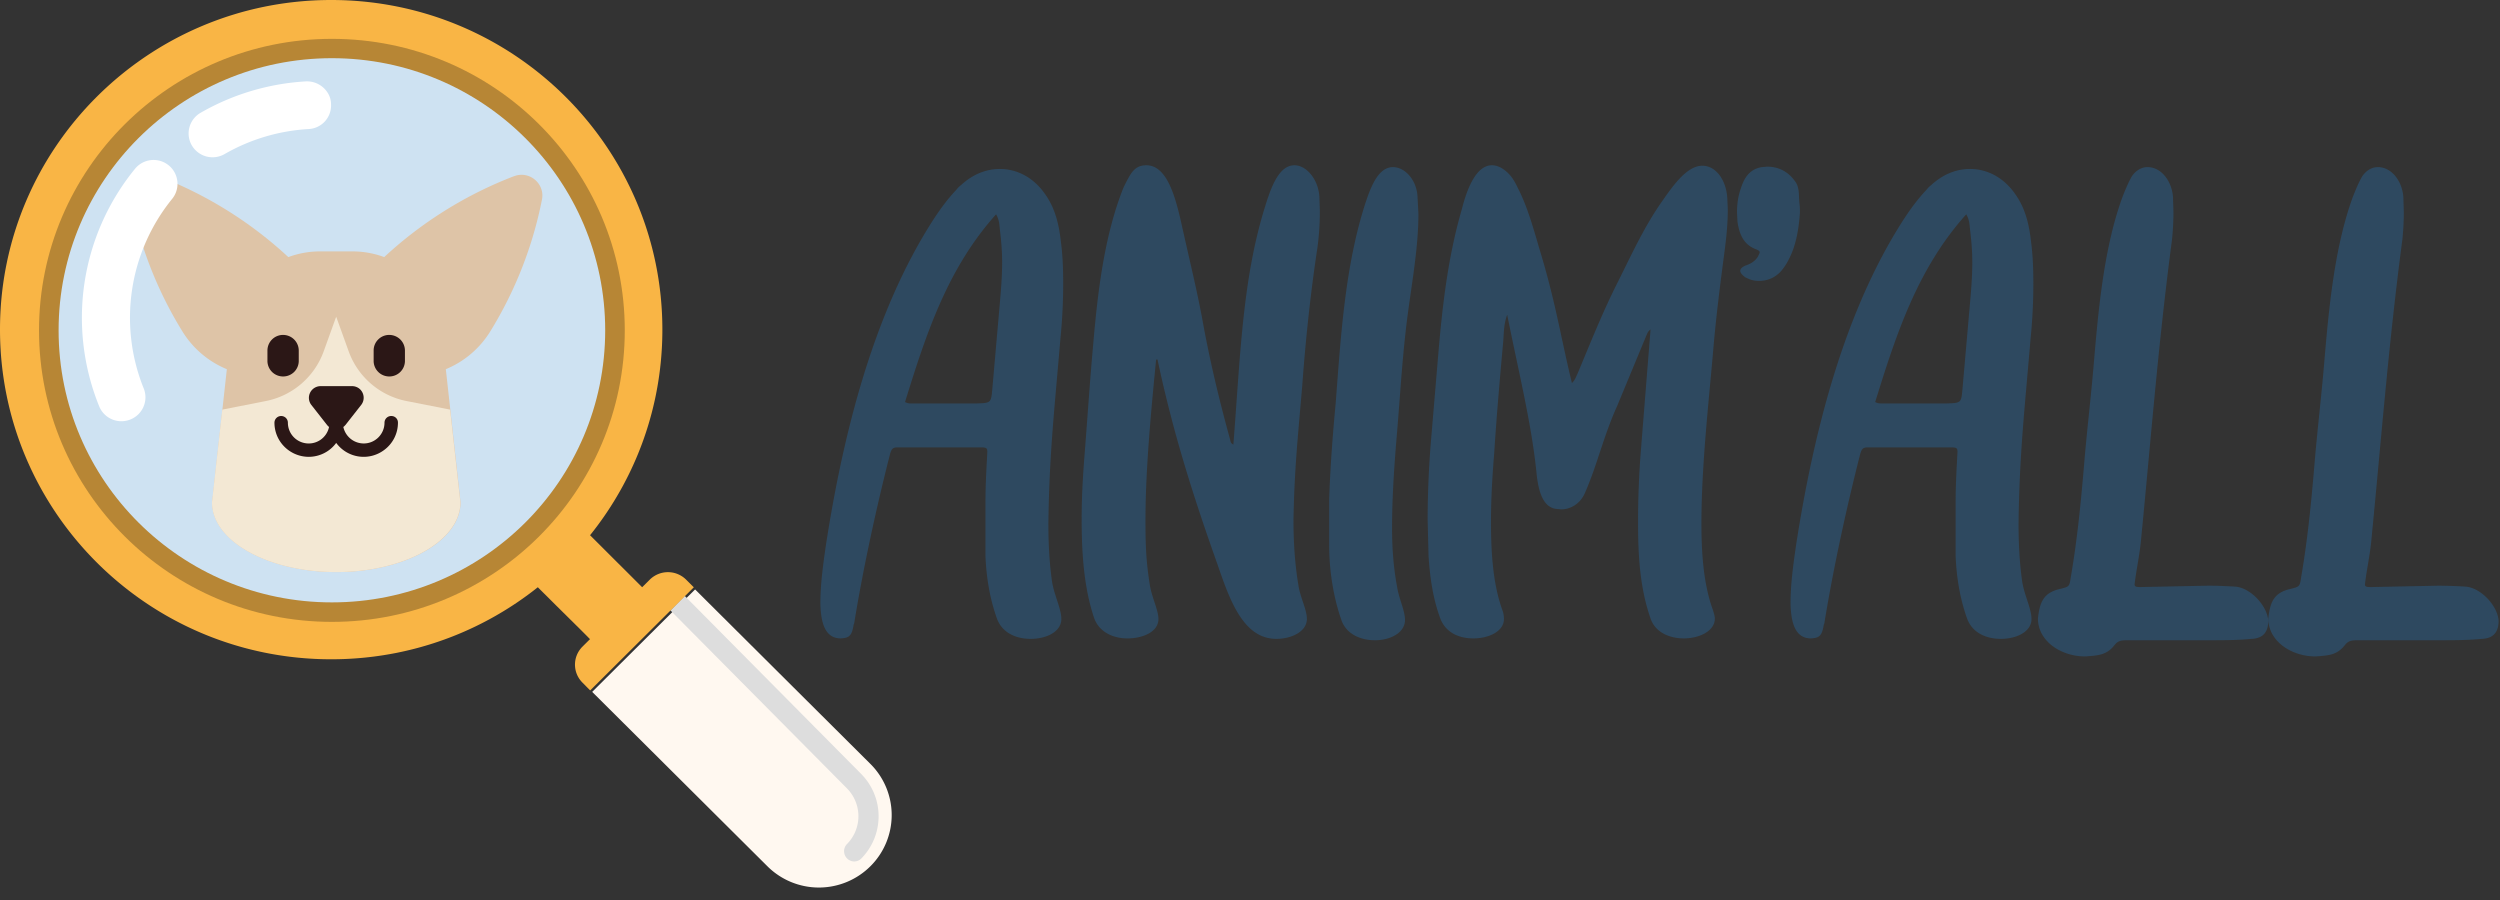 <svg width="200" height="72" fill="none" xmlns="http://www.w3.org/2000/svg"><rect width="100%" height="100%" fill="#333333" stroke="none"/><path d="M78.099 32.276h-5.18c-.148 0-.296 0-.518-.111 1.665-5.365 3.367-10.656 7.289-15.022.259.481.259.814.296 1.184.111.888.185 1.776.185 2.664 0 1.221-.111 2.442-.222 3.7l-.555 6.327c-.111 1.221-.074 1.221-1.295 1.258Zm4.366 18.833c1.221 0 2.442-.555 2.442-1.591 0-.814-.555-1.85-.74-2.96-.222-1.554-.296-3.108-.296-4.699.074-5.587.481-9.028.962-14.763.148-1.48.222-2.96.222-4.403 0-1.147-.037-2.257-.185-3.367-.148-1.332-.444-2.627-1.221-3.737-.925-1.369-2.257-2.072-3.663-2.072-1.073 0-2.146.407-3.108 1.295a1.754 1.754 0 0 0-.37.37c-.703.74-1.295 1.554-1.85 2.405-4.884 7.585-7.252 17.427-8.584 26.011-.222 1.554-.444 3.108-.444 4.699.037 1.443.333 2.775 1.628 2.775.666-.037.888-.185 1.036-1.11l.037-.074c.703-4.329 1.776-9.287 2.886-13.616.111-.333.185-.481.592-.481h6.512c.555 0 .666 0 .666.37-.074 1.406-.148 2.59-.148 3.959v4.403c.074 1.665.333 3.293.888 4.884.407 1.221 1.554 1.702 2.738 1.702Zm19.644 0c1.221 0 2.442-.592 2.442-1.591 0-.74-.518-1.702-.666-2.627-.296-1.739-.407-3.515-.407-5.291.074-4.07.333-6.401.703-10.767.259-3.552.629-7.067 1.147-10.582.185-1.147.259-2.257.259-3.367l-.037-1.147c-.074-1.332-.999-2.516-1.998-2.516-1.221 0-1.85 1.702-2.331 3.256-1.85 5.883-1.998 12.173-2.553 19.092-.222-.111-.222-.259-.259-.407-.888-3.219-1.665-6.475-2.257-9.805-.407-2.146-.925-4.292-1.406-6.438-.518-2.257-1.11-5.698-3.034-5.698-.962 0-1.258.629-1.813 1.739-1.59 3.922-2.109 8.695-2.442 12.58-.259 2.849-.444 5.661-.666 8.51-.148 1.813-.259 3.626-.259 5.439 0 2.59.148 5.439 1 7.955.406 1.147 1.553 1.628 2.663 1.628 1.221 0 2.48-.518 2.48-1.554 0-.666-.482-1.628-.667-2.59-.333-2.035-.37-3.33-.37-5.365 0-3.959.444-8.658.851-12.802h.111c1.221 5.735 2.775 10.693 4.773 16.317.962 2.775 2.035 6.031 4.736 6.031Zm7.887.111c1.221 0 2.405-.592 2.405-1.628 0-.74-.481-1.665-.629-2.627-.296-1.554-.407-3.145-.407-4.699 0-2.59.185-5.18.407-7.77.222-2.627.37-5.217.666-7.844.333-3.145 1.036-6.438 1.036-9.546L113.4 15.7c-.074-1.295-.999-2.331-1.961-2.331-1.147 0-1.739 1.48-2.183 2.812-1.665 5.069-1.998 10.841-2.405 16.132-.259 2.701-.444 5.365-.518 7.659v3.589c0 2.072.333 4.181.962 5.994.37 1.147 1.517 1.665 2.701 1.665Zm24.712-.148c1.184 0 2.479-.555 2.479-1.591 0-.185-.074-.407-.148-.666-.777-2.109-.925-4.662-.925-6.956 0-4.588.592-9.731.962-14.06.222-2.59.555-5.143.888-7.696.148-1.11.259-2.22.259-3.33l-.037-.888c-.074-1.443-.888-2.627-1.998-2.627-1.332 0-2.516 1.85-3.404 3.108-1.332 1.961-2.294 4.07-3.33 6.142-1.221 2.405-2.22 4.921-3.256 7.4-.111.222-.185.481-.444.74-.888-3.663-1.258-6.216-2.442-10.212-.518-1.702-.962-3.478-1.739-5.106-.259-.518-.481-1.036-.888-1.443-.444-.444-.888-.666-1.332-.666-1.258 0-1.998 1.887-2.405 3.515-1.11 3.811-1.554 7.696-1.887 11.618l-.555 6.586a79.306 79.306 0 0 0-.296 6.623l.074 2.923c.111 1.665.333 3.293.888 4.847.407 1.258 1.517 1.739 2.701 1.739 1.221 0 2.442-.555 2.442-1.554 0-.259-.037-.481-.148-.777-.777-2.183-.888-4.81-.888-7.03 0-1.85.111-3.663.259-5.476.185-2.923.444-5.846.703-8.732.074-.74.037-1.517.333-2.331.925 4.625 1.924 8.621 2.331 12.506.111 1.184.37 2.886 1.591 3.034l.407.037c.74 0 1.48-.444 1.85-1.221.999-2.22 1.517-4.625 2.627-7.067l2.331-5.624c.074-.148.111-.333.333-.481l-.777 9.731a72.372 72.372 0 0 0-.222 5.661c0 2.516.111 5.18.999 7.733.407 1.184 1.628 1.591 2.664 1.591Zm6.029-28.601c.666 0 1.295-.259 1.776-.814.407-.481.703-1.073.925-1.665.333-.925.481-1.924.555-2.96 0-.259 0-.518-.037-.777-.074-.629.037-1.258-.37-1.776-.592-.814-1.369-1.147-2.22-1.147l-.407.037c-.999.148-1.443.888-1.702 1.739-.222.629-.296 1.258-.296 1.887l.037.74c.148.999.481 1.85 1.517 2.22.185.074.259.148.259.222 0 .111-.074.185-.111.296-.222.407-.592.629-1.036.777-.259.111-.407.259-.407.407 0 .148.111.296.296.444.111.111.259.148.407.222.259.111.518.148.814.148Zm14.975 9.805h-5.18c-.148 0-.296 0-.518-.111 1.665-5.365 3.367-10.656 7.289-15.022.259.481.259.814.296 1.184.111.888.185 1.776.185 2.664 0 1.221-.111 2.442-.222 3.7l-.555 6.327c-.111 1.221-.074 1.221-1.295 1.258Zm4.366 18.833c1.221 0 2.442-.555 2.442-1.591 0-.814-.555-1.85-.74-2.96-.222-1.554-.296-3.108-.296-4.699.074-5.587.481-9.028.962-14.763.148-1.48.222-2.96.222-4.403 0-1.147-.037-2.257-.185-3.367-.148-1.332-.444-2.627-1.221-3.737-.925-1.369-2.257-2.072-3.663-2.072-1.073 0-2.146.407-3.108 1.295a1.754 1.754 0 0 0-.37.37c-.703.74-1.295 1.554-1.85 2.405-4.884 7.585-7.252 17.427-8.584 26.011-.222 1.554-.444 3.108-.444 4.699.037 1.443.333 2.775 1.628 2.775.666-.037.888-.185 1.036-1.11l.037-.074c.703-4.329 1.776-9.287 2.886-13.616.111-.333.185-.481.592-.481h6.512c.555 0 .666 0 .666.37-.074 1.406-.148 2.59-.148 3.959v4.403c.074 1.665.333 3.293.888 4.884.407 1.221 1.554 1.702 2.738 1.702Zm6.731 1.406c1.073-.074 1.739-.111 2.368-.925.259-.333.555-.37.962-.37h6.475c1.184 0 2.368 0 3.515-.111.925-.037 1.332-.555 1.332-1.443-.074-1.221-1.443-2.664-2.664-2.738-.703-.037-1.406-.074-2.109-.074l-5.439.111c-.37 0-.481-.037-.481-.222.148-1.258.407-2.331.518-3.589.814-8.288 1.369-15.614 2.479-24.013.074-.74.111-1.48.111-2.183l-.037-1.221c-.111-1.295-.962-2.368-2.035-2.368-.481 0-.925.259-1.258.74-.296.518-.518 1.073-.74 1.628-1.48 4.033-1.924 8.917-2.294 13.246-.222 2.701-.555 5.402-.777 8.103-.259 3.071-.555 6.105-1.073 9.102-.111.74-.111.74-.851.925-1.295.296-1.628.999-1.776 2.368 0 1.813 1.85 3.034 3.774 3.034Zm18.428 0c1.073-.074 1.739-.111 2.368-.925.259-.333.555-.37.962-.37h6.475c1.184 0 2.368 0 3.515-.111.925-.037 1.332-.555 1.332-1.443-.074-1.221-1.443-2.664-2.664-2.738a40.152 40.152 0 0 0-2.109-.074l-5.439.111c-.37 0-.481-.037-.481-.222.148-1.258.407-2.331.518-3.589.814-8.288 1.369-15.614 2.479-24.013.074-.74.111-1.48.111-2.183l-.037-1.221c-.111-1.295-.962-2.368-2.035-2.368-.481 0-.925.259-1.258.74-.296.518-.518 1.073-.74 1.628-1.48 4.033-1.924 8.917-2.294 13.246-.222 2.701-.555 5.402-.777 8.103-.259 3.071-.555 6.105-1.073 9.102-.111.74-.111.74-.851.925-1.295.296-1.628.999-1.776 2.368 0 1.813 1.85 3.034 3.774 3.034Z" fill="#2E4960"/><path d="m42.687 46.643 1.784 1.776 2.093 2.071.8.808 4.174-4.154-4.666-4.655-4.185 4.154Z" fill="#F9B545"/><path d="m55.608 47.155 14.02 13.954a5.772 5.772 0 0 1 0 8.195 5.837 5.837 0 0 1-8.233 0L47.375 55.35l8.233-8.195Z" fill="#FFF8F0"/><path d="m53.63 48.828 1.144-1.16 14.133 14.26a4.814 4.814 0 0 1 0 6.75.816.816 0 0 1-.571.24.822.822 0 0 1-.572-1.4 3.164 3.164 0 0 0 0-4.44L53.63 48.828Z" fill="#DDD"/><path d="m47.215 55.236 8.29-8.251-.617-.615a2.064 2.064 0 0 0-2.904 0l-5.386 5.36c-.8.798-.8 2.084 0 2.88l.617.626ZM0 26.36C0 11.803 11.87 0 26.495 0 41.12 0 52.99 11.814 52.99 26.372c0 14.557-11.858 26.371-26.495 26.371S0 40.93 0 26.36c0 0 0 .012 0 0Z" fill="#F9B545"/><path d="M26.552 49.75c12.944 0 23.43-10.437 23.43-23.321 0-12.884-10.486-23.321-23.43-23.321-12.933 0-23.43 10.437-23.43 23.321 0 12.873 10.486 23.321 23.43 23.321Z" fill="#B78635"/><path d="M26.552 48.191c12.076 0 21.864-9.743 21.864-21.762 0-12.02-9.788-21.774-21.864-21.774-12.075 0-21.864 9.755-21.864 21.774 0 12.02 9.789 21.762 21.864 21.762Z" fill="#CEE2F2"/><path d="M41.132 14.091a32.298 32.298 0 0 0-10.395 6.476 7.287 7.287 0 0 0-2.515-.455H25.58c-.857 0-1.715.16-2.515.455a32.3 32.3 0 0 0-10.395-6.476 1.666 1.666 0 0 0-2.138.968 1.573 1.573 0 0 0-.08.887 31.815 31.815 0 0 0 4.116 10.528 7.56 7.56 0 0 0 3.58 3.062L16.97 40.19c0 3.084 4.448 5.577 9.937 5.577 5.488 0 9.937-2.493 9.937-5.577l-1.178-10.654a7.56 7.56 0 0 0 3.579-3.062 31.812 31.812 0 0 0 4.117-10.528c.171-.899-.435-1.764-1.338-1.935a1.651 1.651 0 0 0-.88.08h-.012Z" fill="#DEC4A7"/><path d="m36.832 40.19-.823-7.421-3.476-.683a6.198 6.198 0 0 1-4.632-3.961l-1.006-2.789-1.006 2.789a6.198 6.198 0 0 1-4.631 3.96l-3.476.684-.824 7.42c0 3.085 4.448 5.578 9.937 5.578 5.489 0 9.937-2.504 9.937-5.577Z" fill="#F3E8D4"/><path d="M31.298 33.28a.536.536 0 0 0-.538.536c0 .91-.743 1.661-1.658 1.661a1.673 1.673 0 0 1-1.635-1.32c.069-.045.114-.102.171-.16l1.258-1.604c.32-.41.24-.99-.16-1.309a.937.937 0 0 0-.572-.193H25.65a.94.94 0 0 0-.938.933c0 .205.069.41.194.569l1.258 1.605a1.1 1.1 0 0 0 .16.16 1.66 1.66 0 0 1-1.966 1.285 1.66 1.66 0 0 1-1.327-1.627.536.536 0 0 0-.537-.535.536.536 0 0 0-.538.535c0 1.502 1.224 2.72 2.733 2.731.87 0 1.693-.41 2.207-1.115a2.725 2.725 0 0 0 3.82.58 2.708 2.708 0 0 0 1.12-2.196.522.522 0 0 0-.537-.535Zm-.161-6.487c-.686 0-1.246.558-1.246 1.24v.877a1.25 1.25 0 0 0 1.292 1.207 1.249 1.249 0 0 0 1.212-1.207v-.876a1.256 1.256 0 0 0-1.258-1.24Zm-8.484 0a1.25 1.25 0 0 0-1.258 1.24v.877a1.25 1.25 0 0 0 1.292 1.207A1.249 1.249 0 0 0 23.9 28.91v-.876a1.254 1.254 0 0 0-1.246-1.24Z" fill="#2B1716"/><path d="M13.87 13.636a1.914 1.914 0 0 0-3.065-.137l-.01.012a18.836 18.836 0 0 0-2.836 19.053c.434.967 1.566 1.4 2.538.967a1.907 1.907 0 0 0 1.018-2.413 15.098 15.098 0 0 1 2.264-15.217c.526-.649.56-1.57.092-2.265Zm12.305-6.272a1.952 1.952 0 0 0-1.704-.853 19.094 19.094 0 0 0-8.428 2.515 1.906 1.906 0 0 0-.697 2.607 1.925 1.925 0 0 0 2.618.694 15.234 15.234 0 0 1 6.724-2.003 1.89 1.89 0 0 0 1.795-1.992V8.32a1.7 1.7 0 0 0-.308-.956Z" fill="#fff"/></svg>